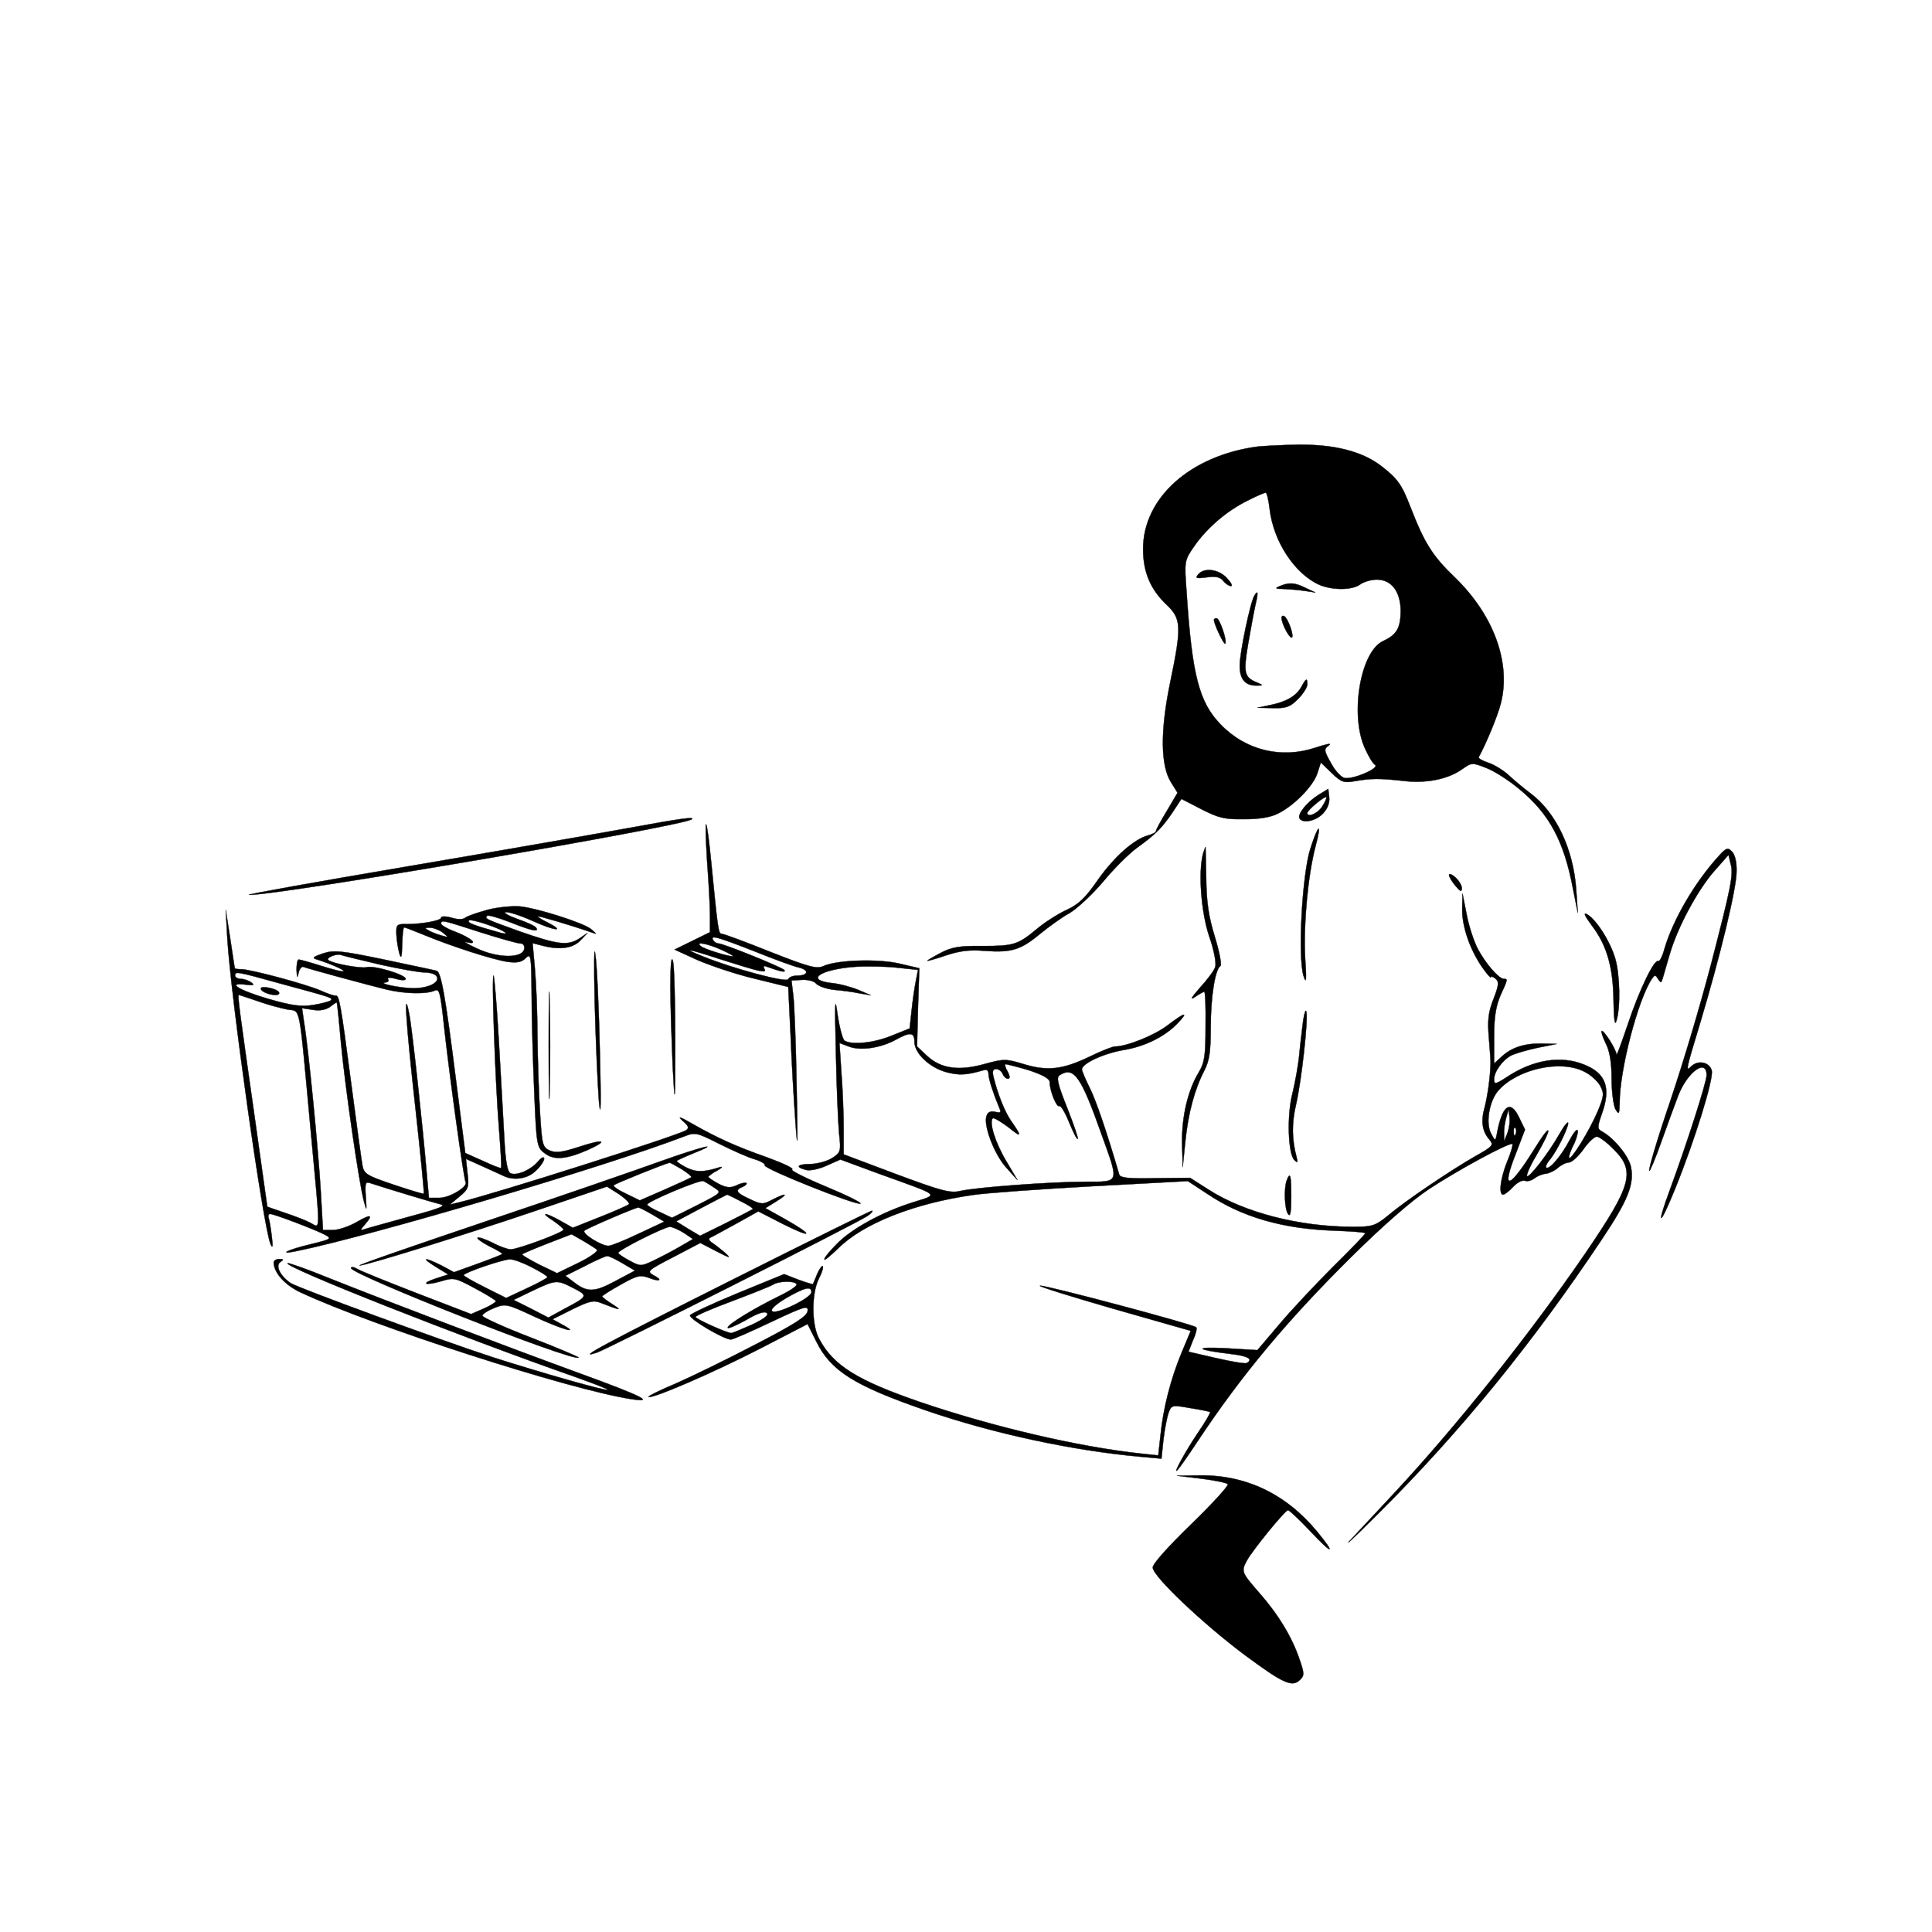 <?xml version="1.0" standalone="no"?>
<!DOCTYPE svg PUBLIC "-//W3C//DTD SVG 20010904//EN"
 "http://www.w3.org/TR/2001/REC-SVG-20010904/DTD/svg10.dtd">
<svg version="1.0" xmlns="http://www.w3.org/2000/svg"
  viewBox="0 0 600 600"
 preserveAspectRatio="xMidYMid meet">

<g transform="translate(0,600) scale(0.1,-0.1)"
fill="currentColor" stroke="currentColor">
<path d="M3905 4613 c-208 -28 -355 -159 -355 -318 0 -72 23 -126 74 -174 45
-43 46 -68 10 -241 -31 -150 -30 -258 3 -310 l20 -32 -33 -56 c-19 -31 -34
-59 -34 -63 0 -4 -10 -9 -23 -13 -44 -11 -106 -66 -157 -138 -40 -58 -61 -77
-98 -94 -26 -12 -67 -38 -92 -59 -59 -49 -71 -53 -170 -53 -68 1 -94 -3 -128
-21 -23 -12 -42 -23 -42 -25 0 -1 26 6 58 17 42 14 73 18 121 14 82 -6 111 3
170 52 27 22 68 52 92 65 24 14 71 58 105 98 33 40 80 87 105 105 58 42 78 62
111 111 l27 41 62 -32 c53 -27 72 -32 133 -31 48 0 83 6 106 18 51 26 108 85
121 124 l11 34 33 -32 c30 -29 38 -32 72 -26 51 9 77 9 150 1 71 -9 141 5 185
37 28 20 31 20 74 3 24 -9 71 -39 103 -66 93 -77 138 -161 166 -309 l15 -75
-5 73 c-9 126 -63 240 -143 299 -20 15 -50 40 -66 55 -16 15 -45 33 -63 39
-19 6 -32 14 -31 17 25 46 60 131 69 168 32 125 -22 273 -141 389 -72 69 -96
108 -140 221 -27 70 -40 88 -92 128 -60 45 -145 66 -256 65 -54 -1 -110 -4
-127 -6z m38 -194 c12 -101 78 -201 154 -235 42 -18 103 -17 127 1 11 8 34 15
52 15 46 0 74 -38 74 -99 -1 -52 -12 -72 -55 -92 -70 -33 -103 -227 -57 -331
11 -25 25 -49 32 -53 17 -10 -69 -47 -95 -41 -11 3 -30 24 -42 47 -22 39 -22
43 -5 55 9 7 -10 3 -43 -8 -105 -35 -216 -9 -294 72 -67 69 -89 152 -106 412
-7 96 -7 97 24 142 39 56 100 109 165 141 27 14 53 25 57 25 3 0 9 -23 12 -51z"/>
<path d="M3721 4216 c-10 -12 -6 -13 26 -9 28 4 43 1 52 -11 7 -9 18 -16 24
-16 6 0 0 11 -13 25 -26 28 -71 33 -89 11z"/>
<path d="M3975 4180 c-17 -7 -15 -9 11 -9 17 -1 47 -3 65 -6 l34 -5 -30 14
c-34 17 -51 18 -80 6z"/>
<path d="M3896 4151 c-13 -20 -46 -179 -46 -218 0 -44 18 -64 57 -62 16 0 16
1 -2 9 -41 16 -44 30 -29 119 8 46 18 101 23 123 9 37 8 47 -3 29z"/>
<path d="M3980 4081 c0 -17 23 -61 31 -61 10 0 -10 58 -22 66 -5 3 -9 1 -9 -5z"/>
<path d="M3770 4075 c0 -13 31 -78 35 -74 7 7 -17 79 -27 79 -4 0 -8 -2 -8 -5z"/>
<path d="M4041 3866 c-16 -28 -47 -46 -98 -56 l-38 -8 48 -1 c41 -1 53 3 78
28 16 16 29 37 29 45 0 22 -4 20 -19 -8z"/>
<path d="M4094 3531 c-35 -22 -66 -60 -58 -73 10 -16 51 -8 73 16 14 15 21 33
19 50 l-3 26 -31 -19z m12 -36 c-14 -22 -46 -35 -46 -20 0 9 54 54 59 49 2 -2
-4 -15 -13 -29z"/>
<path d="M1955 3429 c-88 -16 -396 -70 -685 -119 -289 -49 -512 -89 -496 -89
90 -2 1354 214 1375 235 8 8 -35 2 -194 -27z"/>
<path d="M2196 3325 c5 -66 9 -142 9 -170 l0 -50 -55 -27 -55 -27 70 -32 c39
-17 118 -44 177 -58 l106 -26 7 -145 c3 -80 10 -201 15 -270 7 -103 8 -84 4
105 -2 127 -7 253 -10 280 l-6 50 33 2 c18 1 37 -4 43 -11 6 -8 31 -17 56 -20
25 -2 61 -7 80 -11 l35 -6 -40 17 c-22 9 -59 19 -82 21 -82 9 -39 41 66 50 37
3 98 2 135 -2 l67 -7 -7 -36 c-4 -20 -10 -61 -13 -91 l-6 -55 -55 -22 c-55
-23 -124 -30 -147 -16 -6 4 -16 41 -22 82 -8 61 -9 39 -5 -120 2 -107 7 -220
10 -251 6 -54 5 -58 -21 -75 -15 -10 -45 -18 -66 -19 -43 0 -51 -9 -17 -18 12
-4 41 2 65 13 l43 19 122 -45 c194 -70 184 -62 103 -88 -96 -30 -192 -83 -237
-130 -21 -21 -38 -42 -38 -47 0 -5 19 11 43 34 77 77 236 140 419 166 40 6
207 18 370 27 l297 16 61 -40 c107 -72 235 -109 397 -114 51 -2 93 -5 93 -8 0
-3 -45 -50 -101 -105 -55 -55 -130 -135 -167 -179 l-67 -79 -100 6 c-101 5
-91 -5 18 -18 52 -6 70 -16 49 -28 -4 -3 -46 4 -94 15 l-87 20 14 36 c9 19 13
37 10 40 -9 9 -470 132 -485 129 -8 -1 94 -33 226 -71 l242 -69 -28 -67 c-34
-81 -58 -175 -66 -258 l-7 -62 -56 6 c-194 21 -457 83 -681 159 -198 68 -272
114 -316 197 -24 43 -24 141 -1 187 10 19 15 36 12 39 -2 2 -10 -8 -17 -24 -6
-16 -13 -30 -13 -32 -1 -1 -22 5 -46 14 l-44 17 -144 -59 c-80 -33 -146 -64
-148 -69 -3 -11 105 -75 127 -75 6 0 63 25 126 55 104 49 115 52 112 33 -2
-16 -41 -41 -163 -104 -88 -46 -199 -100 -247 -121 -48 -20 -86 -39 -84 -41 9
-8 199 74 343 148 l151 78 27 -54 c45 -91 117 -137 340 -214 209 -72 456 -125
666 -144 l66 -6 6 58 c4 33 11 70 16 84 9 25 11 25 68 15 32 -5 60 -11 61 -12
2 -2 -14 -30 -36 -62 -40 -59 -82 -136 -65 -118 6 6 34 46 63 90 136 205 279
376 477 572 97 96 185 173 239 209 89 59 253 148 261 141 2 -3 -5 -28 -17 -56
-21 -53 -26 -101 -12 -101 5 0 19 11 31 24 13 14 29 22 37 19 8 -3 21 1 30 8
9 7 24 13 35 14 10 1 27 9 37 18 10 9 26 17 35 17 8 0 28 18 44 40 15 22 34
40 42 40 7 0 31 -17 52 -39 69 -68 57 -111 -86 -321 -172 -251 -402 -540 -598
-750 -33 -36 -90 -96 -126 -135 -36 -38 0 -5 80 75 255 254 479 529 693 850
81 121 102 172 91 226 -6 32 -51 88 -88 109 -17 9 -17 13 -3 54 30 82 14 128
-55 155 -72 29 -159 15 -241 -40 -34 -22 -38 -22 -38 -6 0 23 25 59 53 74 12
6 49 17 82 24 l60 12 -47 1 c-54 1 -94 -12 -125 -41 l-23 -21 0 84 c0 62 6 95
20 128 23 50 23 51 10 51 -15 0 -57 48 -81 94 -11 21 -27 68 -34 105 l-13 66
-1 -47 c-1 -54 23 -125 62 -182 15 -21 27 -35 27 -31 0 4 6 2 14 -4 12 -10 11
-20 -6 -64 -16 -41 -19 -66 -14 -122 3 -38 6 -74 5 -80 -1 -40 -9 -97 -18
-133 -13 -45 -8 -76 16 -103 12 -15 8 -20 -44 -49 -77 -44 -218 -139 -271
-184 -41 -33 -49 -36 -110 -36 -166 0 -337 44 -448 115 l-58 37 -108 -1 c-81
-2 -109 1 -112 11 -41 140 -73 232 -92 270 -13 26 -24 52 -24 57 0 18 66 49
129 60 68 11 131 43 170 85 34 36 20 32 -34 -9 -41 -31 -126 -65 -162 -65 -8
0 -43 -14 -78 -31 -85 -41 -132 -46 -205 -24 -56 17 -62 17 -121 1 -81 -23
-137 -15 -180 25 l-31 29 3 122 4 121 -60 14 c-66 16 -195 12 -237 -7 -21 -10
-44 -4 -166 44 -77 31 -145 56 -151 56 -10 0 -12 17 -32 220 -6 63 -13 117
-16 120 -3 3 -1 -49 3 -115z m146 -279 c62 -25 125 -48 140 -51 32 -8 28 -25
-7 -25 -13 0 -25 -5 -27 -11 -4 -12 -172 33 -263 70 -71 28 -51 26 52 -8 123
-39 146 -45 137 -30 -5 8 -2 11 7 7 41 -15 63 -20 54 -10 -11 10 -189 82 -204
82 -6 0 -13 5 -16 10 -10 17 9 12 127 -34z m-101 4 c24 -11 40 -20 35 -20 -16
0 -91 23 -100 32 -18 15 21 8 65 -12z m599 -286 c0 -35 47 -80 100 -94 39 -10
61 -9 113 6 12 4 17 0 17 -13 1 -16 14 -57 34 -105 6 -13 3 -15 -13 -11 -14 3
-23 0 -27 -12 -11 -28 23 -119 61 -161 l35 -39 -35 59 c-34 57 -54 121 -42
133 3 3 25 -10 49 -28 42 -34 43 -30 6 23 -18 27 -39 79 -52 131 -5 20 -3 27
8 27 8 0 16 -7 20 -15 3 -8 10 -15 16 -15 7 0 7 6 0 21 -7 11 -10 22 -8 24 2
1 33 -7 71 -18 46 -15 67 -27 67 -38 0 -26 21 -79 30 -74 4 3 18 -20 30 -50
13 -31 24 -54 27 -52 2 3 -13 46 -33 97 -30 75 -34 94 -23 101 44 28 66 -3
130 -184 55 -153 57 -147 -48 -147 -106 0 -341 -17 -392 -29 -31 -7 -59 1
-199 53 l-162 61 0 81 c0 44 -3 122 -7 173 l-6 92 29 -11 c36 -14 97 -5 144
20 47 26 60 25 60 -6z m2080 -92 c19 -9 41 -29 49 -43 13 -24 13 -32 -7 -80
-25 -59 -82 -152 -89 -145 -2 2 3 18 11 35 9 16 16 38 16 48 -1 10 -11 -1 -25
-27 -26 -50 -64 -94 -73 -86 -3 3 2 14 10 23 20 23 58 98 58 115 0 7 -12 -7
-26 -32 -35 -62 -98 -143 -102 -132 -1 5 10 32 26 58 55 94 53 116 -2 27 -79
-127 -105 -134 -59 -17 l29 76 -19 39 c-27 56 -53 35 -69 -56 -4 -19 -5 -19
-17 4 -18 32 -6 102 22 134 59 67 193 97 267 59z m-239 -192 l-10 -25 0 25
c-1 14 3 36 7 50 l7 25 3 -25 c2 -14 -2 -37 -7 -50z m26 -2 c-3 -8 -6 -5 -6 6
-1 11 2 17 5 13 3 -3 4 -12 1 -19z m-2233 -466 c3 -5 -21 -21 -52 -36 -80 -39
-162 -89 -162 -99 0 -5 25 6 56 23 37 22 59 29 66 22 6 -6 -9 -18 -47 -36 -32
-14 -60 -26 -64 -26 -13 0 -111 44 -111 50 0 4 51 26 113 49 61 23 119 46 127
51 18 12 67 13 74 2z m46 -25 c0 -18 -110 -71 -122 -59 -6 6 11 21 44 41 58
33 78 38 78 18z"/>
<path d="M4069 3363 c-25 -80 -39 -332 -21 -393 9 -28 10 -16 5 60 -5 100 9
251 32 340 21 78 10 74 -16 -7z"/>
<path d="M3736 3348 c-15 -57 -6 -180 19 -255 15 -43 23 -84 19 -96 -3 -11
-25 -40 -48 -65 -25 -29 -32 -39 -16 -29 13 9 27 17 30 17 3 0 5 -48 4 -108 0
-90 -3 -112 -21 -142 -34 -56 -53 -137 -52 -219 l2 -76 8 79 c9 89 29 163 59
221 16 31 20 59 20 135 0 96 14 180 30 190 5 3 -3 44 -17 90 -20 65 -26 108
-27 183 -1 53 -2 97 -2 97 -1 0 -4 -10 -8 -22z"/>
<path d="M5339 3343 c-75 -82 -143 -198 -170 -290 -6 -23 -15 -40 -19 -38 -12
8 -59 -89 -95 -197 -19 -56 -34 -98 -35 -93 0 15 -40 78 -46 73 -2 -3 4 -20
13 -39 12 -23 18 -58 18 -109 0 -41 6 -84 12 -95 11 -18 12 -15 13 21 0 102
57 320 100 384 9 13 11 13 19 0 9 -13 10 -13 14 0 3 8 12 42 22 75 24 84 87
201 139 260 l44 50 7 -29 c9 -32 0 -74 -60 -306 -39 -148 -85 -301 -128 -430
-40 -117 -68 -212 -65 -216 2 -2 19 38 37 89 18 51 42 116 53 145 29 74 88
116 88 63 0 -22 -61 -212 -114 -356 -44 -119 -32 -116 17 5 61 151 119 339
113 365 -7 27 -43 34 -64 13 -18 -18 -16 -10 28 135 62 207 113 418 113 470 1
29 -5 53 -14 62 -13 14 -18 12 -40 -12z"/>
<path d="M4500 3283 c0 -6 9 -21 20 -34 15 -18 19 -20 20 -8 0 9 -9 24 -20 34
-11 10 -20 13 -20 8z"/>
<path d="M1516 3175 c-33 -9 -65 -20 -71 -25 -7 -6 -24 -6 -43 0 -18 5 -32 5
-32 0 0 -9 -60 -20 -107 -20 -31 1 -33 -2 -32 -32 1 -18 5 -44 9 -58 6 -20 8
-14 9 28 1 28 3 52 6 52 3 0 31 -11 63 -24 87 -36 212 -76 258 -83 30 -4 45
-1 57 12 16 15 17 8 18 -112 0 -70 4 -206 8 -301 7 -168 8 -175 32 -193 29
-23 66 -20 135 10 66 30 50 35 -29 9 -52 -17 -71 -19 -90 -11 -22 10 -24 18
-30 119 -4 59 -7 166 -8 238 0 72 -4 166 -8 209 l-7 78 31 -8 c54 -14 95 -8
118 17 l22 23 -25 -17 c-36 -24 -67 -20 -182 20 -111 40 -114 41 -105 50 3 3
35 -6 71 -20 68 -27 91 -32 81 -17 -3 5 -29 17 -58 27 -28 10 -45 20 -37 21 9
2 46 -10 84 -27 68 -31 105 -35 47 -5 -17 8 -31 17 -31 19 0 3 102 -27 165
-49 20 -7 20 -7 0 10 -24 19 -164 64 -220 70 -22 2 -67 -2 -99 -10z m54 -72
c3 -3 -4 -3 -15 0 -86 24 -104 31 -99 38 4 8 102 -25 114 -38z m-79 2 c60 -19
116 -35 125 -35 9 0 14 -7 12 -17 -5 -30 -83 -29 -148 2 -30 14 -44 23 -31 19
40 -10 15 13 -34 32 -25 9 -45 21 -45 25 0 13 3 12 121 -26z m-116 -1 c19 -16
19 -16 -5 -9 -14 4 -32 11 -40 16 -12 7 -11 8 5 8 11 0 29 -7 40 -15z"/>
<path d="M706 3085 c11 -183 111 -892 134 -948 7 -16 8 -9 4 23 -3 25 -7 51
-10 58 -2 6 0 12 5 12 12 0 138 -48 169 -64 24 -13 22 -14 -47 -31 -71 -17
-100 -33 -38 -20 237 49 958 262 1205 357 31 12 38 10 105 -24 40 -20 89 -42
110 -48 20 -6 35 -15 32 -19 -5 -10 281 -124 297 -119 6 2 -42 26 -107 53 -65
27 -112 51 -105 53 7 3 -27 19 -76 37 -102 36 -156 61 -234 105 -38 22 -47 25
-31 10 19 -16 22 -23 12 -30 -30 -18 -592 -197 -705 -224 l-29 -7 30 25 c28
23 30 30 25 71 l-5 46 49 -22 c27 -12 57 -26 66 -30 33 -17 78 -10 103 16 14
13 25 30 25 37 -1 7 -9 3 -19 -9 -22 -26 -65 -45 -85 -37 -10 4 -16 34 -20
112 -3 59 -11 195 -17 302 -6 107 -14 197 -16 200 -7 7 5 -334 17 -480 5 -63
8 -115 6 -117 -2 -2 -27 8 -57 22 l-54 24 -27 212 c-35 278 -48 350 -62 354
-6 2 -79 17 -163 35 -135 28 -156 30 -190 19 -32 -11 -35 -14 -18 -19 44 -14
86 -33 82 -36 -2 -3 -33 5 -68 16 -35 11 -67 20 -71 20 -5 0 -7 -15 -7 -32 1
-25 3 -27 6 -10 3 13 10 22 16 19 19 -7 196 -55 257 -70 59 -14 125 -15 151
-3 14 6 17 -9 28 -111 16 -147 61 -474 67 -484 8 -14 -49 -49 -81 -49 l-33 0
-7 78 c-12 142 -45 447 -54 492 -18 93 -11 -21 19 -290 16 -145 28 -266 26
-267 -1 -2 -43 11 -94 28 -80 27 -91 33 -96 57 -3 15 -19 133 -36 262 -32 245
-37 271 -48 268 -4 -1 -25 6 -47 16 -46 20 -218 66 -246 66 -10 0 -19 1 -20 3
0 1 -7 43 -14 92 l-14 90 5 -90z m476 -81 c59 -13 120 -24 137 -24 16 0 33 -5
37 -12 12 -19 -27 -38 -75 -37 -43 1 -111 16 -83 18 7 1 11 5 7 10 -3 6 6 6
25 1 16 -5 30 -5 30 0 0 13 -99 43 -122 36 -18 -4 -103 11 -118 22 -10 7 26
22 40 16 8 -3 63 -16 122 -30z m-306 -60 c159 -43 158 -43 151 -51 -4 -3 -28
-10 -54 -14 -38 -6 -67 -2 -140 19 -92 27 -132 52 -69 44 24 -3 28 -1 16 7 -8
6 -23 11 -32 11 -10 0 -18 5 -18 10 0 14 2 14 146 -26z m-76 -53 c30 -11 72
-22 92 -26 43 -8 35 32 73 -377 31 -332 31 -302 -2 -285 -16 8 -52 22 -80 31
-29 10 -53 18 -53 19 0 1 -18 126 -39 277 -49 344 -54 380 -49 380 2 0 28 -9
58 -19z m259 -131 c13 -137 56 -434 71 -490 9 -33 9 -32 6 13 -3 42 -1 48 13
43 58 -19 191 -59 215 -65 24 -5 9 -12 -95 -40 -68 -19 -131 -36 -139 -39 -12
-4 -11 -1 3 15 27 31 20 34 -25 8 -24 -14 -57 -25 -74 -25 l-31 0 -7 123 c-7
120 -38 441 -52 524 l-6 42 33 -5 c22 -4 41 0 54 9 11 9 21 15 21 14 1 -1 7
-58 13 -127z"/>
<path d="M810 2930 c0 -9 25 -20 46 -20 9 0 13 4 10 9 -7 11 -56 21 -56 11z"/>
<path d="M4944 3125 c46 -60 66 -129 67 -234 1 -59 4 -78 9 -61 13 41 11 144
-4 194 -16 54 -60 122 -88 137 -12 6 -6 -6 16 -36z"/>
<path d="M1847 2885 c3 -115 9 -253 13 -305 6 -62 7 -9 3 150 -3 135 -9 272
-14 305 -4 35 -5 -27 -2 -150z"/>
<path d="M2082 2935 c0 -60 4 -171 7 -245 7 -131 8 -128 8 80 0 118 -3 229 -7
245 -5 19 -8 -10 -8 -80z"/>
<path d="M1704 2755 c0 -148 2 -211 3 -138 2 72 2 194 0 270 -1 76 -3 17 -3
-132z"/>
<path d="M4047 2830 c-3 -25 -9 -72 -12 -105 -3 -33 -13 -87 -21 -120 -18 -68
-14 -189 6 -208 10 -9 11 -8 7 8 -15 55 -16 106 -2 165 17 74 38 263 32 288
-2 9 -6 -3 -10 -28z"/>
<path d="M2050 2393 c-69 -25 -309 -108 -535 -184 -225 -76 -405 -138 -398
-139 20 0 323 94 553 172 l215 73 38 -24 c20 -14 34 -28 30 -31 -5 -4 -45 -22
-91 -40 l-83 -33 -39 22 c-48 27 -65 27 -22 0 17 -12 32 -24 32 -28 0 -8 -141
-61 -164 -61 -9 0 -35 9 -57 21 -23 11 -43 18 -46 15 -3 -2 13 -14 36 -26 23
-11 41 -22 41 -24 0 -2 -34 -15 -75 -30 l-75 -27 -39 21 c-54 27 -65 25 -18
-4 l39 -24 -37 -12 c-50 -16 -37 -24 15 -9 39 12 44 11 105 -22 36 -19 65 -37
65 -40 0 -3 -17 -14 -38 -23 l-39 -17 -169 65 c-93 36 -177 70 -186 76 -10 6
-18 6 -18 2 0 -20 692 -293 707 -278 2 1 -65 30 -148 62 -83 32 -151 63 -151
68 0 5 17 16 37 24 35 14 39 13 125 -27 86 -40 146 -57 85 -24 l-29 16 62 31
c53 26 66 29 90 19 59 -23 66 -24 35 -4 -18 11 -33 23 -33 25 0 2 26 19 57 36
51 29 61 31 87 22 36 -14 46 -8 15 8 -21 12 -17 15 62 56 l84 44 50 -26 c43
-22 47 -23 26 -4 -13 11 -31 25 -40 31 -9 6 -11 12 -6 15 6 2 41 22 80 43 l70
39 78 -40 c92 -46 95 -35 5 16 l-61 34 34 21 c40 25 32 28 -13 5 -28 -15 -34
-15 -69 2 -42 19 -48 28 -23 38 9 4 15 9 12 12 -3 2 -17 0 -30 -7 -20 -9 -32
-8 -57 5 -17 9 -31 19 -31 21 0 2 12 12 28 20 15 9 18 13 7 10 -50 -16 -74
-16 -105 0 -17 9 -30 18 -28 20 2 2 26 13 53 24 92 37 21 19 -105 -26z m67
-24 c19 -12 32 -23 30 -25 -2 -2 -39 -19 -82 -38 l-78 -34 -43 21 c-24 11 -41
23 -38 26 4 5 153 65 173 70 2 1 19 -9 38 -20z m102 -58 c23 -15 22 -15 -54
-54 l-78 -39 -38 18 c-22 9 -39 20 -39 23 1 10 165 79 175 73 6 -3 21 -12 34
-21z m82 -42 c23 -11 39 -22 37 -24 -1 -1 -39 -21 -83 -43 l-81 -40 -37 22
-37 23 77 41 c43 23 79 41 81 42 1 0 21 -9 43 -21z m-275 -41 l37 -22 -79 -37
c-44 -21 -86 -38 -94 -38 -21 -1 -84 38 -75 47 7 7 156 71 167 72 4 0 23 -10
44 -22z m98 -57 l28 -19 -43 -25 c-24 -14 -61 -33 -82 -43 -36 -17 -39 -17
-72 1 -19 10 -35 21 -35 24 0 9 142 80 160 81 8 0 28 -9 44 -19z m-270 -52 c5
-4 -21 -23 -58 -41 l-66 -32 -56 27 c-31 16 -55 30 -52 32 2 2 37 17 78 33
l75 29 35 -20 c19 -11 39 -24 44 -28z m79 -42 l39 -23 -62 -33 c-65 -35 -87
-35 -129 -2 l-25 19 60 30 c32 17 64 31 69 31 6 1 27 -10 48 -22z m-283 -12
c28 -14 50 -28 50 -31 0 -3 -29 -19 -64 -35 l-64 -30 -66 33 c-36 18 -66 35
-66 38 0 7 118 48 143 49 10 1 40 -10 67 -24z m132 -66 c45 -23 44 -25 -28
-63 l-51 -28 -54 28 -54 27 60 29 c72 34 75 34 127 7z"/>
<path d="M3996 2334 c-9 -24 -7 -87 4 -104 7 -11 10 5 10 53 0 68 -3 80 -14
51z"/>
<path d="M2281 2029 c-394 -198 -502 -255 -426 -229 40 15 818 407 841 425 11
8 16 15 12 15 -4 0 -196 -95 -427 -211z"/>
<path d="M850 2080 c0 -32 34 -70 82 -93 224 -105 834 -302 1028 -332 77 -12
35 9 -160 80 -222 81 -596 223 -774 294 -71 29 -130 50 -133 48 -11 -12 544
-231 890 -352 59 -21 106 -39 104 -41 -4 -5 -207 53 -357 101 -168 55 -601
214 -627 230 -33 22 -49 55 -32 66 11 7 10 9 -3 9 -10 0 -18 -5 -18 -10z"/>
<path d="M3730 1408 c41 -5 79 -13 83 -17 4 -4 -47 -60 -113 -124 -71 -69
-120 -123 -120 -135 0 -27 155 -174 286 -272 119 -88 147 -101 171 -77 14 13
14 20 -1 63 -23 69 -66 140 -125 207 -55 63 -57 67 -39 100 17 32 119 157 128
157 4 0 35 -29 69 -65 69 -74 82 -75 21 -1 -98 118 -223 177 -370 174 l-65 -1
75 -9z"/>
</g>
</svg>
